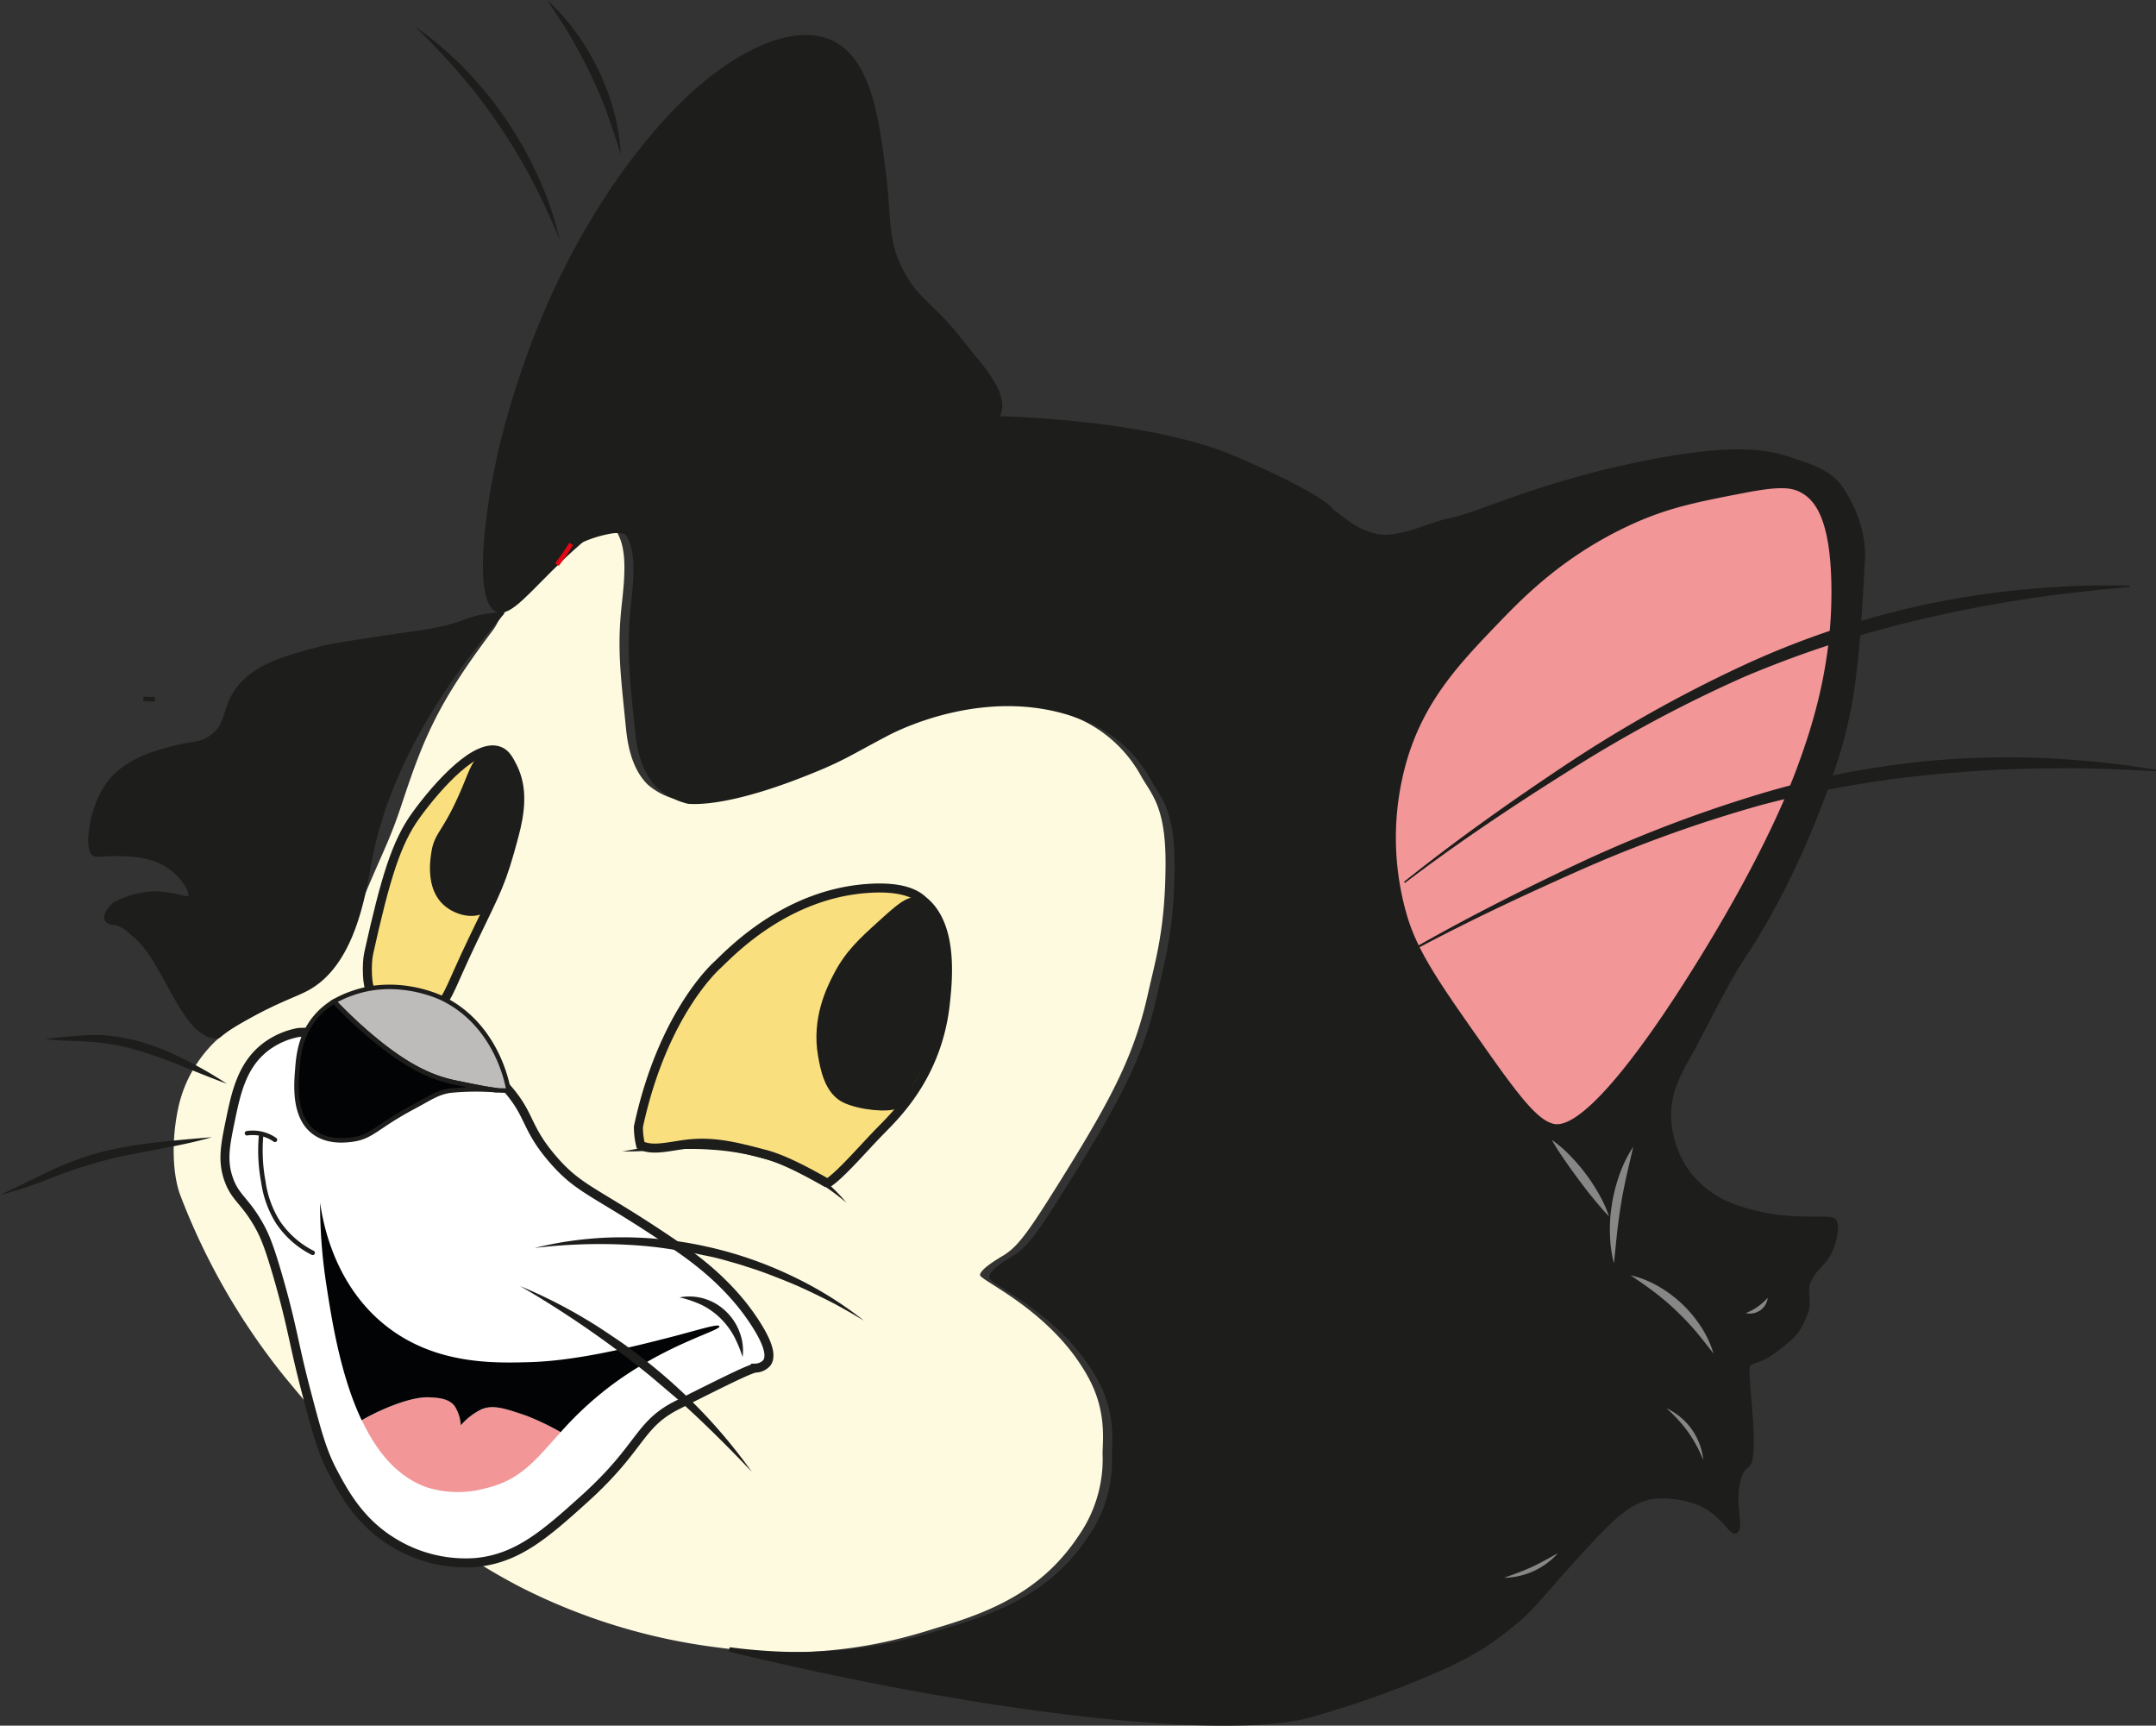 <svg xmlns="http://www.w3.org/2000/svg" viewBox="0 0 479.09 383.39"><rect x="0" y="0" width="479.09" height="383.39" fill="#333333" stroke="none"/><defs><style>.cls-1{fill:#fefae0;}.cls-2{fill:#fff;}.cls-10,.cls-11,.cls-12,.cls-13,.cls-14,.cls-2,.cls-3,.cls-4{stroke:#1d1d1b;}.cls-10,.cls-11,.cls-12,.cls-13,.cls-14,.cls-2,.cls-3,.cls-4,.cls-7{stroke-miterlimit:10;}.cls-11,.cls-2{stroke-width:2px;}.cls-3,.cls-8{fill:#1d1d1b;}.cls-14,.cls-4,.cls-7{fill:none;}.cls-5{fill:#f29698;}.cls-13,.cls-6{fill:#020304;}.cls-7{stroke:#e30613;}.cls-9{fill:#878787;}.cls-10,.cls-11{fill:#f9df7e;}.cls-10{stroke-width:2px;}.cls-12{fill:#bebcba;}.cls-14{stroke-linecap:round;}</style></defs><g id="Layer_2" data-name="Layer 2"><g id="猫"><path class="cls-1" d="M217.76,283.22c-.23,1.23,16.28,8,24.32,23.26,3.71,7.06,3,13.23,2.92,16.34a29.77,29.77,0,0,1-5.26,18.29c-7.53,11.4-17.79,16.43-30.55,20.24-5.71,1.71-19.89,6.78-40.55,5.54q-4.72-.28-9.13-.87a133,133,0,0,1-44.06-13.52c-20.1-10.57-31.86-22-52.2-46.61a148.74,148.74,0,0,1-23.16-40.28c-1.76-4.64-2.09-12.48-.33-20.14a29.12,29.12,0,0,1,7.78-13.82c3-2.93,3.77-3,14.46-9.14a50.25,50.25,0,0,0,12.34-9.63c3.1-3.21,4.58-9.14,7.59-16.15,3.64-8.5,4.93-10.77,7.39-18.2,4.78-14.42,7.87-22.14,20-38.24,2.62-3.5-1.79.42,16.64-20.24a4.3,4.3,0,0,1,1.22-.66,28.14,28.14,0,0,1,6.32-1.83c2.1-.22,3.28.07,3.74.94,1.8,3.35,1.8,7.86,1,15.08-1.18,10.21-.36,16,.87,28.31.38,3.81,1.38,9.09,4.87,12.46a15.49,15.49,0,0,0,6.51,3.3c5.89.37,15.06-2,24.45-5.61,9.64-3.72,10.76-4.83,19.66-9.5,1.33-.69,23.5-12.43,45.15-2.85a29.45,29.45,0,0,1,13.88,12.84c2.25,4,5.44,6.67,5.37,19.49-.07,14.58-2.24,21.19-3.94,28.9-3,13.3-7.76,22.66-18.94,40.61-7.43,11.92-9.79,15.35-13.18,17.41C219.9,280.74,218,282.17,217.76,283.22Z"/><path class="cls-2" d="M66.36,229.38a17.29,17.29,0,0,0-7.2,3.12c-5.43,4.06-6.73,10.41-8,16.54-1.09,5.3-1.79,8.76-.39,12.84s3.44,4.69,6.42,9.73c1.56,2.64,2.56,5.1,4.48,11.67,3.29,11.33,3.59,15.28,6.22,25.3,2.4,9.15,3.6,13.73,6,18.29,2.57,4.84,6.09,11.44,13.81,16a30.71,30.71,0,0,0,17.9,4.28c9.34-.82,15.58-6.3,24.33-14.2,12.74-11.52,11.87-16.44,20.63-20.83,10.67-5.35,16-8,17.31-8.17a3.49,3.49,0,0,0,2.53-1.17c1.67-2.28-1.55-7.27-2.91-9.34-5.77-8.75-13.89-14.39-17.32-16.73-17.74-12.1-21.16-12.05-27.25-19.07-5.54-6.39-5.17-9.27-8.75-14C108.5,236,96.14,228.25,66.36,229.38Z"/><path class="cls-3" d="M109.59,134.74c-3.76-4.54-.92-24.59,2.33-37.36,10.46-41,29.88-63.72,36.78-71.22,10.67-11.61,24.5-20.07,34.19-17.39,10.3,2.86,12,18.12,13.49,29.84,1.23,9.76.29,14.63,3.76,21.41,3.76,7.34,7,7.29,14.27,17,2.43,3.24,10.14,10.8,7.13,15.57-2.25,3.58-8.25,3.37-11.54,3,0,0-24.42-2.4-59,11.09C124.14,117.23,114.29,140.42,109.59,134.74Z"/><path class="cls-4" d="M31.85,155.23a11,11,0,0,0,2.57.07"/><path class="cls-5" d="M124.59,318.18c-5.44,6-8.79,10.63-16.69,12.47a23.07,23.07,0,0,1-13-.2c-6.62-2.28-11.23-8-14.49-14.9,2.36-1.45,10.24-5.33,15-5.11,1.82.09,4.36.21,5.65,1.95a8.83,8.83,0,0,1,1.36,4.28,14.57,14.57,0,0,1,4.47-3.5c2.61-1.21,5.43-.24,10.12,1.36A56.86,56.86,0,0,1,124.59,318.18Z"/><path class="cls-6" d="M159.86,294.65c.39,1-12.2,4-24.91,13.81a76.56,76.56,0,0,0-10.36,9.72,56.86,56.86,0,0,0-7.61-3.65c-4.69-1.6-7.51-2.57-10.12-1.36a14.57,14.57,0,0,0-4.47,3.5,8.83,8.83,0,0,0-1.36-4.28c-1.29-1.74-3.83-1.86-5.65-1.95-4.77-.22-12.65,3.66-15,5.11-4.76-10-6.68-22.46-7.88-30.24a117.17,117.17,0,0,1-1.37-18.1c.69,4.85,3.32,18.65,15,27.63,10.94,8.42,23.89,8,31.72,7.78,10.72-.32,23.41-3.57,30.74-5.44C155,295.54,159.62,294,159.86,294.65Z"/><path class="cls-3" d="M111.7,136c-1.46,1-4,.46-8,2-5.31,2.06-10,2.46-14.79,3.18-10.18,1.53-15.26,2.3-17.38,2.85-8.31,2.2-15.84,4.18-19.46,10.38-2.18,3.73-1.48,6.47-4.67,9.08-2.62,2.14-4.63,1.56-9.34,2.86-2.49.68-10.24,2.34-14.27,8.3-3.74,5.53-4.31,13.62-3.12,14.79.79.77,1.57.23,4.93.26,2.39,0,6.85.06,10.38,1.82,4.21,2.09,7.06,6.58,6.23,7.78-.63.92-3-.72-8.3-.78a20.51,20.51,0,0,0-8.31,2.34c-.51.27-4,3.81-.25,4.15,2.12.19,4.06,2.32,4.41,2.59,6.85,5.37,10.47,21.09,17.6,22.6,1.79.38,0,0,7-3.92,7.69-4.26,11.33-5.26,14-6.74,10.31-5.68,12.49-21.66,13.75-28.28,2.5-13.2,9.49-31.92,29.57-55.27"/><path class="cls-3" d="M375.51,234.07c-2.59,4.68-4.62,8.3-4.67,13.5a22.18,22.18,0,0,0,4.41,13.23,22.73,22.73,0,0,0,10.9,7.52c10.92,3.78,20,1.83,21.26,2.79s.1,6.41-2.14,9.05c-1.56,1.83-1.93,1.87-3,3.73-1.72,2.9.3,4.77-1.24,8.37-1.69,3.95-2.62,4.62-6.07,7.33-4.19,3.3-5.34,2.33-6.48,3.6-.92,1,1.63,16.19.39,21.24-.49,2-1.72.65-2.69,4.86-1.17,5.09.83,10-.44,10.85-1,.72-2.68-3.68-8-6.17a23.65,23.65,0,0,0-9-1.56c-4.56.15-8.21,2.35-14.73,9.34-12.2,13.08-12.68,14.84-17.71,18.94-4.54,3.71-8.22,6.45-17.12,10.38a222.42,222.42,0,0,1-28.54,10.12c-17.31,4.51-66.67.18-128.56-14.73q4.41.59,9.13.87c20.66,1.24,34.84-3.83,40.55-5.54,12.76-3.81,23-8.84,30.55-20.24a29.77,29.77,0,0,0,5.26-18.29c.1-3.11.79-9.28-2.92-16.34-8-15.28-24.55-22-24.32-23.26.19-1.05,2.14-2.48,5.11-4.28,3.39-2.06,5.75-5.49,13.18-17.41,11.18-18,16-27.31,18.94-40.61,1.7-7.71,3.87-14.32,3.94-28.9.07-12.82-3.12-15.52-5.37-19.49a29.45,29.45,0,0,0-13.88-12.84c-21.65-9.58-43.82,2.16-45.15,2.85-8.9,4.67-10,5.78-19.66,9.5-9.39,3.63-18.56,6-24.45,5.61a15.49,15.49,0,0,1-6.51-3.3c-3.49-3.37-4.49-8.65-4.87-12.46-1.23-12.26-2-18.1-.87-28.31.82-7.22.82-11.73-1-15.08-.46-.87-1.64-1.16-3.74-.94a28.14,28.14,0,0,0-6.32,1.83c1.4-2.18,2.66-3.49,10.84-8.68C167,94.39,193.69,94.81,215.88,93.06c6.46-.51,39.89.78,58.38,8.75,20.54,8.87,21.6,11.68,21.6,11.68,3.32,2.51,5.86,4.79,10.12,5.64,4.86,1,12.34-2.78,15.76-3.4,6.42-1.17,18.87-7.62,41.58-12.42,21.57-4.57,29.44-2.9,34.25-1.3,5.41,1.8,9.32,3,11.83,7,3.74,5.91,4.75,11.25,4.51,15.57-1.19,21.6-2,32.38-6.49,45.67-1.48,4.44-8.19,24.48-20.23,42.55C383.46,218.4,378.9,228,375.51,234.07Z"/><path class="cls-7" d="M126.93,120.83a50.39,50.39,0,0,1-3.17,4.59"/><path class="cls-5" d="M345.22,249.68c-3.56-.84-7.66-6.11-15.57-17.38-9.85-14-14.77-21-17.12-29.32a61.71,61.71,0,0,1,0-33.73c4-13.81,12-22.05,21-31.39,5.12-5.3,13.75-14.07,27.76-20.76,8.78-4.19,15.22-5.44,25.95-7.52,8.13-1.58,10.87-1.4,13.23,0,2.92,1.73,6.26,5.92,6.49,20.49.26,17-4,30.66-7.53,40.22-1.54,4.15-7,18.52-21.27,41.77C362.59,237.48,350.67,251,345.22,249.68Z"/><path class="cls-8" d="M312,195.9c11.54-9.24,23.63-17.79,35.95-26a300.16,300.16,0,0,1,38.75-21.76A192.92,192.92,0,0,1,429,134.06a195.54,195.54,0,0,1,22-3.21c1.85-.19,3.7-.29,5.55-.41s3.7-.24,5.56-.29c3.7-.12,7.41-.12,11.11-.05v.3q-2.76.28-5.52.52c-1.84.14-3.67.4-5.5.6s-3.67.39-5.49.64-3.65.46-5.47.77c-7.28,1.1-14.51,2.4-21.66,4.06a241.53,241.53,0,0,0-41.91,13.35,298,298,0,0,0-38.91,20.83c-12.5,7.84-24.8,16.05-36.58,25Z"/><path class="cls-8" d="M310.09,213c12.76-7.49,25.94-14.21,39.32-20.55a298.87,298.87,0,0,1,41.47-16,193.65,193.65,0,0,1,43.83-7.87,197.32,197.32,0,0,1,22.29,0c1.85.08,3.7.24,5.55.39s3.7.29,5.54.52c3.68.41,7.35.94,11,1.54l0,.3c-1.85-.08-3.7-.17-5.54-.28s-3.69-.13-5.53-.2-3.68-.13-5.52-.15-3.69-.07-5.53,0c-7.36,0-14.7.29-22,.91a240.56,240.56,0,0,0-43.38,7.18,298.79,298.79,0,0,0-41.52,15c-13.49,6-26.84,12.31-39.78,19.45Z"/><path class="cls-9" d="M362.92,254.79l-1.49,6.45c-.46,2.13-.9,4.25-1.24,6.39s-.63,4.29-.88,6.46l-.67,6.58a27.66,27.66,0,0,1-.89-6.65c-.05-1.12,0-2.24.07-3.37s.24-2.23.4-3.34a37.12,37.12,0,0,1,1.71-6.51A28.09,28.09,0,0,1,362.92,254.79Z"/><path class="cls-9" d="M344.82,253.23a27.52,27.52,0,0,1,4.08,3.52,40.94,40.94,0,0,1,3.49,4.07,40.34,40.34,0,0,1,2.93,4.5,28.25,28.25,0,0,1,2.22,4.91c-1.28-1.3-2.41-2.67-3.52-4s-2.18-2.76-3.23-4.17-2.08-2.83-3.08-4.28S345.71,254.82,344.82,253.23Z"/><path class="cls-9" d="M362.34,283.33a22.12,22.12,0,0,1,6.1,2.41,27.66,27.66,0,0,1,5.32,3.94,27,27,0,0,1,4.22,5.08,22.57,22.57,0,0,1,2.78,5.95c-1.35-1.72-2.65-3.41-4-5a58.53,58.53,0,0,0-4.34-4.56,56.9,56.9,0,0,0-4.8-4.09C365.91,285.76,364.15,284.56,362.34,283.33Z"/><path class="cls-9" d="M370.31,312.88a14.25,14.25,0,0,1,8.18,11.48,31.22,31.22,0,0,0-3.39-6.24A31.93,31.93,0,0,0,370.31,312.88Z"/><path class="cls-9" d="M387.89,291.76a14.33,14.33,0,0,0,2.65-1.41,16.57,16.57,0,0,0,2.28-2,4,4,0,0,1-4.93,3.37Z"/><path class="cls-9" d="M334.22,350.53c2.12-.75,4.16-1.46,6.14-2.38s3.86-2,5.82-3.07a16.35,16.35,0,0,1-12,5.45Z"/><path class="cls-10" d="M98.09,222.5c1.16,0,2.76-4.89,6.81-13.32,5.57-11.64,6.48-12.77,9.34-23.53,1.32-5,2.16-10.43-.39-15.4-.75-1.45-1.39-2.71-2.73-3.31-5.05-2.3-13.89,7.55-18.71,14.22-4.38,6.05-6.78,14-10.48,30.62-.55,2.51-.31,7.62.39,8C84.4,220.86,91.78,222.44,98.09,222.5Z"/><path class="cls-8" d="M107.73,167.31c-2.91,1.07-3.2,3.58-5.79,9.38-3.69,8.29-5.43,8.39-6.08,12.65-.29,1.83-1.25,8.1,2.72,11.7,2.32,2.11,6.28,3.27,9,1.76,1.32-.75,2-2,3.11-4.88,2.23-5.6,3.35-8.41,3.9-11.7.67-4,2.66-16-2.34-18.71A5.82,5.82,0,0,0,107.73,167.31Z"/><path class="cls-8" d="M138.25,255.79c2.2-.29,4.36-.81,6.56-1.19s4.41-.71,6.65-.89a51.75,51.75,0,0,1,13.49.54,41.88,41.88,0,0,1,12.79,4.42,34.34,34.34,0,0,1,10.34,8.54A48.58,48.58,0,0,0,177,260.06a46.23,46.23,0,0,0-6.09-2.32,48,48,0,0,0-6.34-1.53,54.24,54.24,0,0,0-6.49-.79c-2.18-.17-4.37-.18-6.57-.15s-4.4.15-6.62.3A57,57,0,0,1,138.25,255.79Z"/><path class="cls-11" d="M183.89,262.9c2.79-1.77,7.58-7.37,11.48-11.39,3.35-3.45,12.92-12.28,14.69-28.51.64-5.79,1.71-17.44-4.76-22.77-.84-.69-3.29-3.57-12.85-2.82-17.65,1.38-29.51,13.55-32.88,16.83,0,0-12.2,10.43-17.71,36.1a17,17,0,0,0,.49,4.09c2.38,1.16,5.27.5,9.24-.1,6.57-1,11.73.36,18.49,2.14,3.6.95,8.2,3.23,13.81,6.43"/><path class="cls-3" d="M203.8,199.91c-2.12-.4-4.27,1.55-8.56,5.45-3.72,3.37-7,6.31-9.6,11.42-1.44,2.77-4.8,9.48-3.38,17.64.52,3,1.44,8.26,5.45,10.12,3.45,1.6,9.54,2.13,11.48,1.26.87-.39,2.3-3.5,5.13-8.27,4.47-7.55,6.16-14.86,6.22-18.42C210.67,212.1,208.68,200.83,203.8,199.91Z"/><path class="cls-12" d="M113,242.29c-.78,0-1.64,0-2.57-.07-2.76-.31-6.61-1.17-9.5-1.75A30.32,30.32,0,0,1,93.84,238c-8.25-3.94-17-12.76-19.62-15.51a22.93,22.93,0,0,1,4.18-1.87c9.86-3.48,19,.75,19.85,1.16C110.39,227.65,112.81,240.94,113,242.29Z"/><path class="cls-13" d="M110.47,242.22a58.2,58.2,0,0,0-10.28.07c-2.89.35-4.81,1.78-8.3,3.63-8.3,4.4-9.22,6.71-13.75,7.27-1.39.17-5.35.66-8.43-1.69-4.47-3.4-3.92-10.37-3.63-14,.22-2.79.6-7.63,4.28-11.8a15.92,15.92,0,0,1,3.86-3.19c2.58,2.75,11.37,11.57,19.62,15.51a30.32,30.32,0,0,0,7.13,2.46C103.86,241.05,107.71,241.91,110.47,242.22Z"/><path class="cls-14" d="M54.88,251.77a8.83,8.83,0,0,1,3.11.1,8.65,8.65,0,0,1,3.11,1.36"/><path class="cls-14" d="M58,252.45a37.88,37.88,0,0,0,.52,10.12,22.86,22.86,0,0,0,3.24,8.95,20.39,20.39,0,0,0,7.72,6.82"/><path class="cls-8" d="M151,288.24a11.68,11.68,0,0,1,10.32,3.12,12.08,12.08,0,0,1,3.06,4.71,11.12,11.12,0,0,1,.63,5.43,26.47,26.47,0,0,0-2-4.79,16.81,16.81,0,0,0-3-3.91,16.52,16.52,0,0,0-4-2.84A23.8,23.8,0,0,0,151,288.24Z"/><path class="cls-8" d="M115.59,285.73a110.9,110.9,0,0,1,14.87,7.53c2.4,1.42,4.7,3,7,4.55s4.51,3.28,6.69,5A120,120,0,0,1,167.06,327q-5.72-6.06-11.7-11.75c-2-1.87-4-3.76-6.13-5.54s-4.17-3.6-6.33-5.3A226.06,226.06,0,0,0,115.59,285.73Z"/><path class="cls-8" d="M118.8,277.26A81.05,81.05,0,0,1,138,274.89,86.33,86.33,0,0,1,157.23,277a87.27,87.27,0,0,1,18.33,6.29A83.66,83.66,0,0,1,192,293.42c-2.76-1.65-5.52-3.27-8.38-4.69s-5.73-2.82-8.67-4-5.91-2.36-8.95-3.28c-1.5-.52-3-.92-4.56-1.37s-3.06-.82-4.62-1.12-3.1-.69-4.67-.94-3.13-.49-4.7-.72c-3.15-.45-6.32-.68-9.49-.82A121.4,121.4,0,0,0,118.8,277.26Z"/><path class="cls-8" d="M50.4,240.78c-3.32-1.23-6.57-2.56-9.83-3.86a98.15,98.15,0,0,0-9.8-3.52,50.56,50.56,0,0,0-10.13-1.9c-3.44-.29-7-.19-10.52-.65a99.94,99.94,0,0,1,10.58-.91,34.56,34.56,0,0,1,5.37.39,46.76,46.76,0,0,1,5.25,1.15,56.61,56.61,0,0,1,9.89,4A86.34,86.34,0,0,1,50.4,240.78Z"/><path class="cls-8" d="M47.09,252.65c-4,1.16-8,1.92-12,2.69l-6,1.15c-2,.39-4,.79-5.9,1.35a105.51,105.51,0,0,0-11.53,3.76A89.22,89.22,0,0,1,0,265.49c3.73-1.73,7.34-3.57,11.06-5.32,1.85-.89,3.77-1.67,5.71-2.4s3.92-1.31,5.91-1.86a86.93,86.93,0,0,1,12.18-2.1C38.93,253.32,43,253,47.09,252.65Z"/><path class="cls-8" d="M92.24,5.9a73.74,73.74,0,0,1,11.07,9.45c1.71,1.73,3.3,3.58,4.86,5.45s3,3.86,4.36,5.87a84.63,84.63,0,0,1,7.13,12.74,73.42,73.42,0,0,1,4.69,13.78c-1.88-4.47-3.86-8.85-6.1-13.09a125.14,125.14,0,0,0-7.37-12.31,124.53,124.53,0,0,0-8.72-11.4C99,12.75,95.7,9.29,92.24,5.9Z"/><path class="cls-8" d="M121.56,0A45.62,45.62,0,0,1,128,7.23a54.88,54.88,0,0,1,5,8.36c.68,1.47,1.33,3,1.9,4.48s1.08,3.06,1.48,4.63a44.21,44.21,0,0,1,1.58,9.55c-1-3.08-2-6.1-3.06-9.07s-2.33-5.89-3.7-8.73-2.85-5.63-4.45-8.37S123.34,2.69,121.56,0Z"/></g></g></svg>